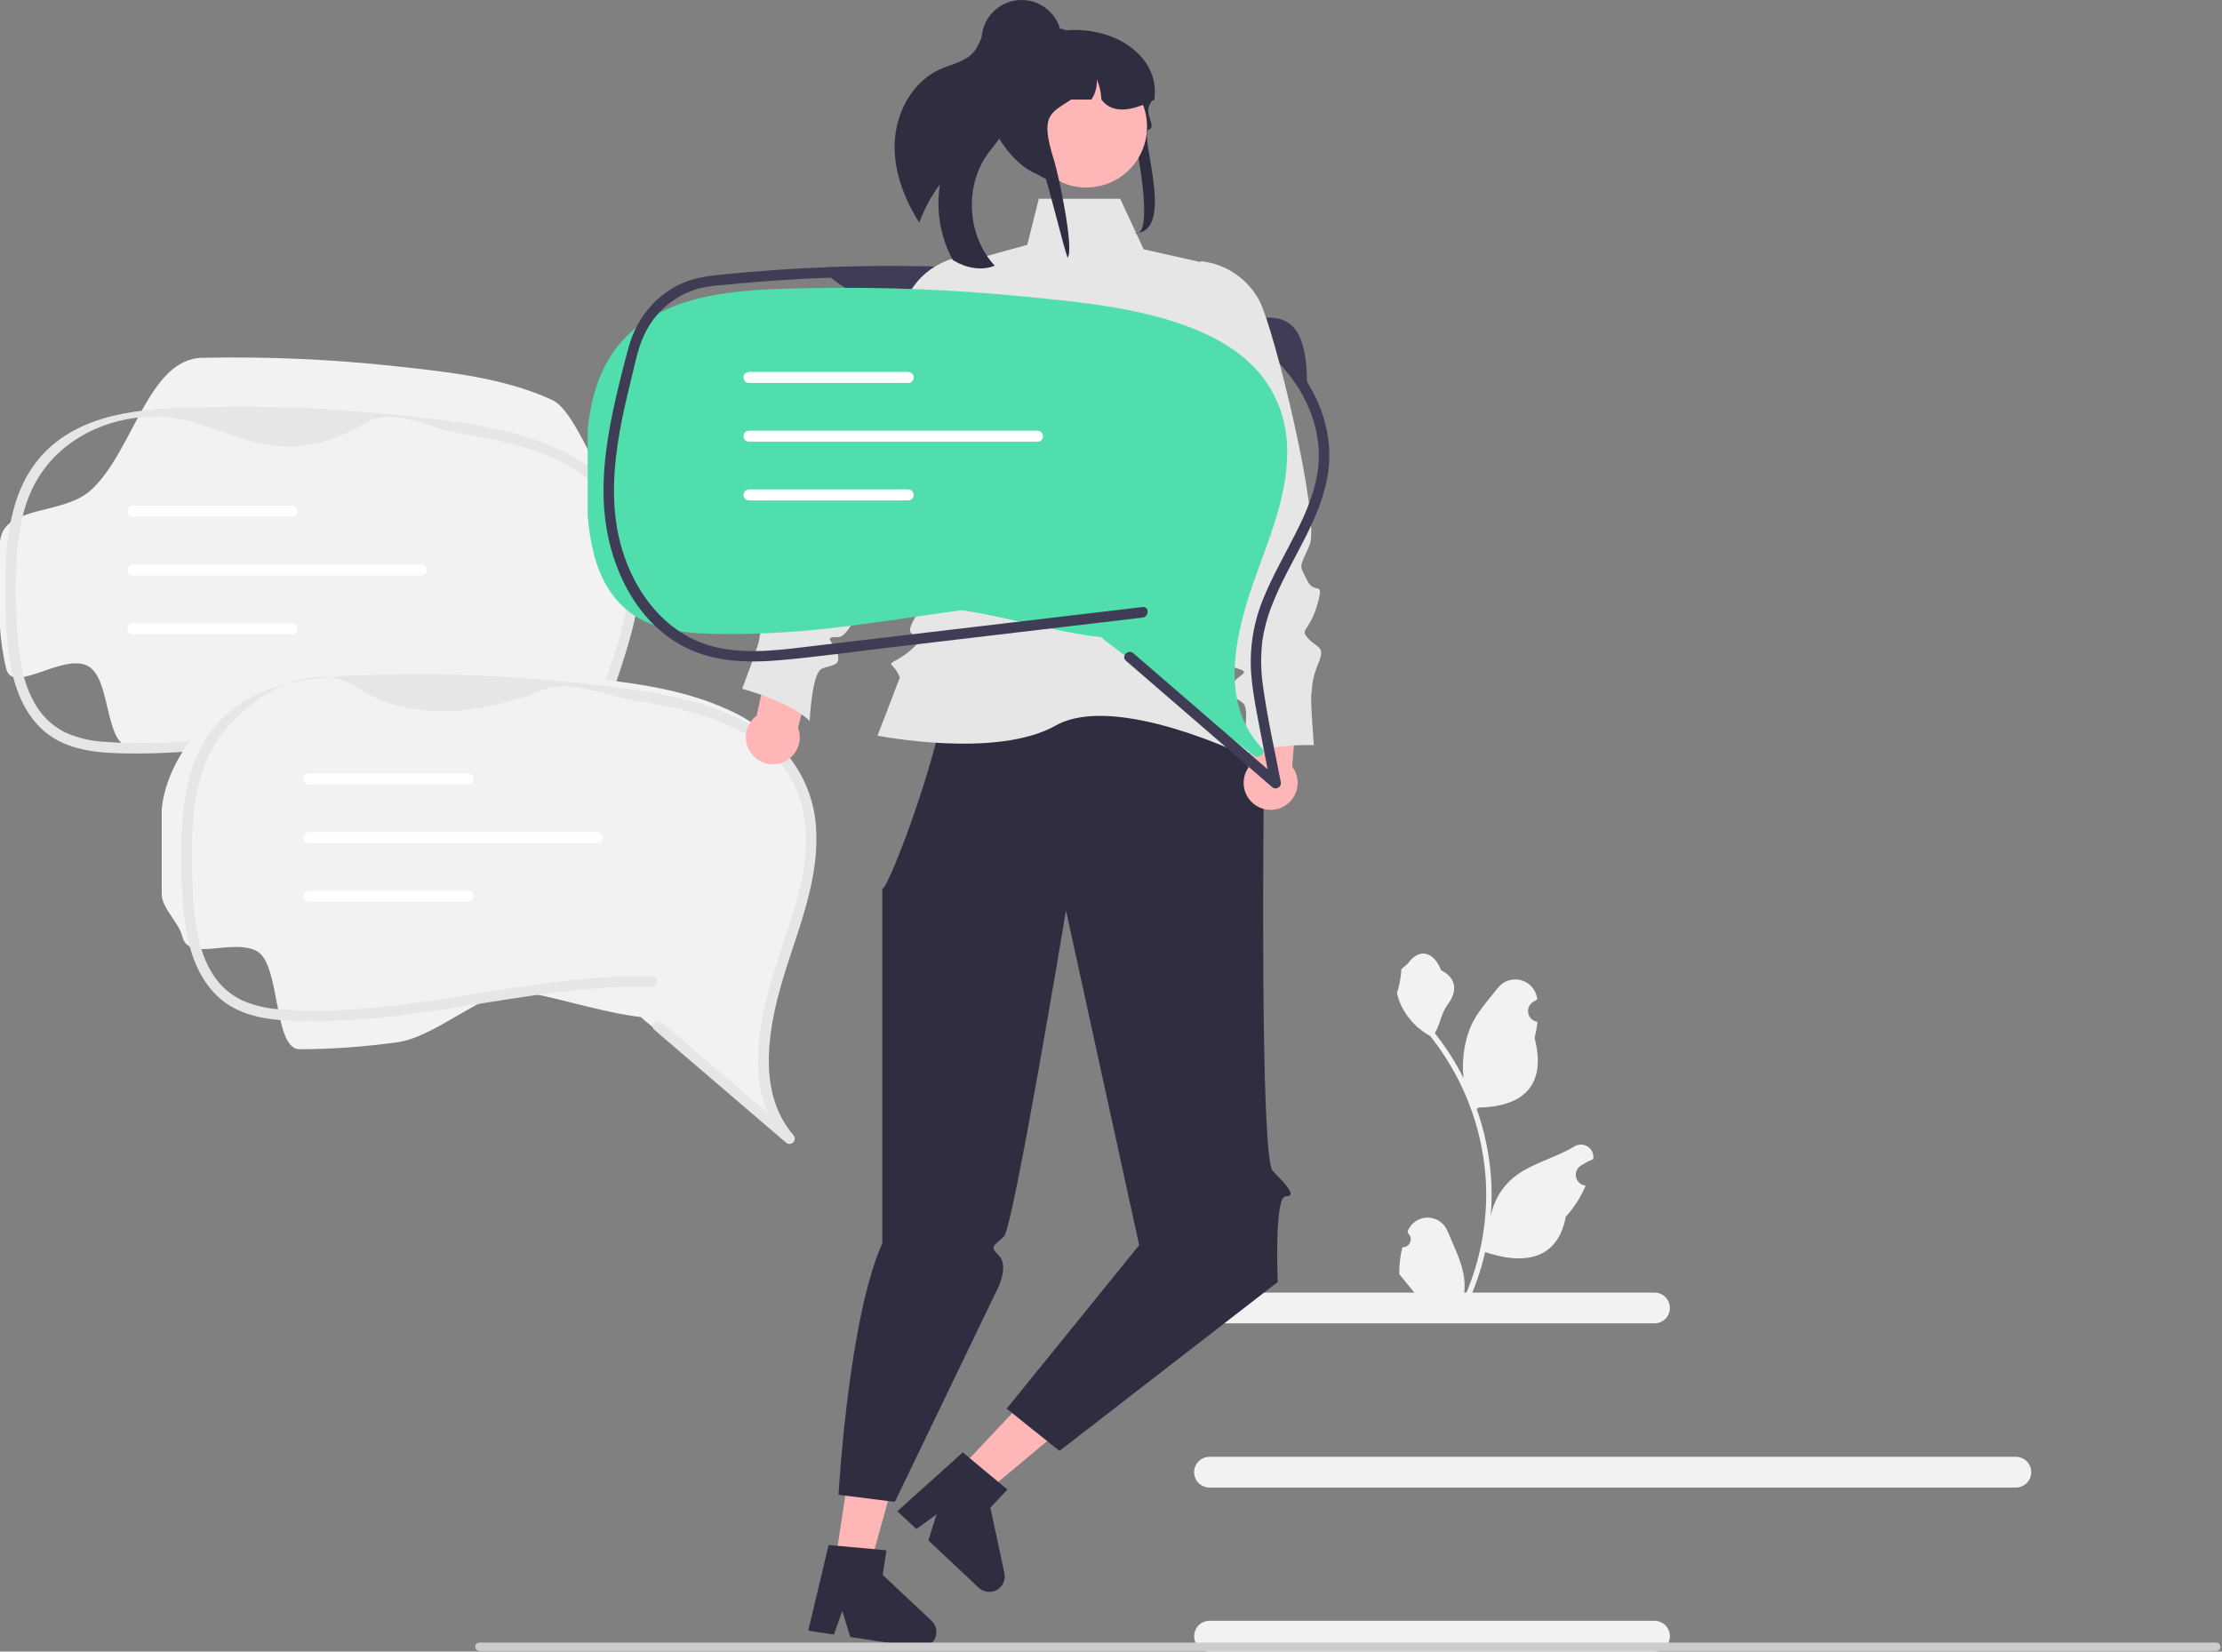 <svg width="569" height="423" viewBox="0 0 569 423" fill="none" xmlns="http://www.w3.org/2000/svg">
<rect x="0" y="0" width="569" height="423" fill="#808080" stroke="none"/>
<g clip-path="url(#clip0_81_502)">
<path d="M212.779 71.099C229.508 85.098 248.158 73.377 266.032 72.482C274.322 72.067 282.594 74.065 290.764 75.556C298.518 76.971 306.244 79.029 313.333 82.539C321.06 86.231 327.633 91.963 332.342 99.115C333.277 100.577 334.688 99.498 334.677 97.75C334.565 79.192 326.542 80.695 318.164 82.064C310.2 83.365 303.43 75.461 295.571 73.76C287.347 72.105 279.035 70.921 270.676 70.213C261.614 69.313 252.53 68.702 243.423 68.381C233.212 68.021 222.997 68.025 212.779 68.394C211.043 68.455 211.035 71.16 212.779 71.099L212.779 71.099Z" fill="#3F3D56"/>
<path d="M156.351 220.39C156.59 220.647 156.72 220.986 156.714 221.336C156.708 221.687 156.566 222.021 156.318 222.269C156.07 222.517 155.736 222.658 155.386 222.665C155.035 222.671 154.696 222.541 154.44 222.302C143.386 212.826 132.332 203.356 121.278 193.892C121.265 193.877 121.25 193.865 121.233 193.856C120.465 193.279 119.739 192.65 119.06 191.971C108.772 190.772 97.466 186.805 86.755 185.083C77.297 186.489 67.866 188.166 58.38 189.411C50.116 190.559 41.785 191.156 33.441 191.196C26.652 191.16 28.616 173.755 22.458 170.545C16.057 167.209 3.219 178.005 1.578 171.261C0.767 167.808 0.239 164.295 0 160.757V138.766C0.875 129.191 16.12 132.145 23.36 125.464C34.224 115.437 37.913 91.918 51.817 91.638C68.385 91.288 84.959 92.014 101.433 93.811C114.867 95.29 128.996 96.723 141.42 102.448C146.749 104.91 151.771 119.147 155.441 123.772C159.629 129.175 161.999 135.765 162.212 142.598C162.87 157.105 156.27 170.377 152.655 184.073C149.517 195.929 147.75 210.301 156.351 220.39Z" fill="#F2F2F2"/>
<path d="M122.534 195.281C133.741 204.887 144.949 214.491 156.159 224.093C156.416 224.332 156.755 224.462 157.106 224.456C157.457 224.45 157.791 224.308 158.039 224.06C158.287 223.812 158.429 223.477 158.435 223.127C158.441 222.776 158.311 222.437 158.072 222.18C149.471 212.098 151.238 197.726 154.374 185.863C157.994 172.166 164.593 158.899 163.933 144.395C163.723 137.561 161.352 130.968 157.16 125.567C153.37 121.021 148.57 117.425 143.143 115.064C130.719 109.339 116.593 107.899 103.153 106.424C86.68 104.626 70.109 103.899 53.542 104.248C39.635 104.534 23.366 104.788 12.503 114.817C2.609 123.951 1.257 138.314 1.353 150.995C1.408 158.342 1.549 165.888 3.296 173.059C4.937 179.799 8.498 186.364 14.901 189.699C21.061 192.907 28.378 192.957 35.161 192.989C43.505 192.954 51.836 192.356 60.099 191.2C76.637 189.037 93.016 185.542 109.688 184.487C113.768 184.228 117.86 184.113 121.947 184.199C123.688 184.235 123.688 181.53 121.947 181.494C105.737 181.155 89.694 183.939 73.745 186.474C58.318 188.926 42.548 191.237 26.89 189.997C23.457 189.836 20.082 189.055 16.927 187.692C13.881 186.244 11.303 183.969 9.489 181.125C5.412 174.777 4.64 166.824 4.288 159.418C3.886 153.008 3.945 146.578 4.466 140.177C5.066 133.97 6.513 127.675 9.818 122.316C17.357 110.094 32.599 105.008 45.608 107.204C60.257 109.676 71.463 121.386 93.816 108.227C100.833 104.096 110.028 109.844 118.079 111.059C124.097 111.889 130.032 113.232 135.82 115.074C141.389 116.774 146.578 119.532 151.102 123.197C155.837 127.202 159.134 132.645 160.489 138.696C163.594 152.633 157.44 166.544 153.373 179.586C149.748 191.211 146.656 204.865 151.537 216.596C152.675 219.322 154.235 221.852 156.159 224.093L158.072 222.18C146.865 212.575 135.657 202.971 124.447 193.368C123.132 192.241 121.21 194.146 122.534 195.281H122.534Z" fill="#E6E6E6"/>
<path d="M74.781 132.348H34.009C33.635 132.348 33.276 132.199 33.012 131.935C32.747 131.67 32.599 131.311 32.599 130.937C32.599 130.563 32.747 130.204 33.012 129.94C33.276 129.675 33.635 129.527 34.009 129.527H74.781C75.156 129.527 75.514 129.675 75.779 129.94C76.043 130.204 76.192 130.563 76.192 130.937C76.192 131.311 76.043 131.67 75.779 131.935C75.514 132.199 75.156 132.348 74.781 132.348Z" fill="white"/>
<path d="M74.781 162.429H34.009C33.824 162.429 33.641 162.393 33.469 162.322C33.298 162.251 33.143 162.147 33.012 162.016C32.881 161.885 32.777 161.73 32.706 161.558C32.635 161.387 32.599 161.204 32.599 161.019C32.599 160.833 32.635 160.65 32.706 160.479C32.777 160.308 32.881 160.152 33.012 160.021C33.143 159.89 33.298 159.786 33.469 159.715C33.641 159.645 33.824 159.608 34.009 159.608H74.781C75.156 159.608 75.514 159.757 75.779 160.021C76.043 160.286 76.192 160.645 76.192 161.019C76.192 161.393 76.043 161.752 75.779 162.016C75.514 162.281 75.156 162.429 74.781 162.429Z" fill="white"/>
<path d="M107.895 147.398H34.009C33.635 147.398 33.276 147.25 33.012 146.985C32.747 146.721 32.599 146.362 32.599 145.988C32.599 145.614 32.747 145.255 33.012 144.99C33.276 144.726 33.635 144.577 34.009 144.577H107.895C108.269 144.577 108.628 144.726 108.892 144.99C109.157 145.255 109.305 145.614 109.305 145.988C109.305 146.362 109.157 146.721 108.892 146.985C108.628 147.25 108.269 147.398 107.895 147.398Z" fill="white"/>
<path d="M201.433 288.914C201.672 289.171 201.802 289.51 201.796 289.86C201.789 290.21 201.647 290.545 201.4 290.793C201.152 291.04 200.818 291.182 200.467 291.188C200.117 291.195 199.778 291.065 199.521 290.826C188.467 281.35 177.413 271.879 166.359 262.415C166.347 262.401 166.331 262.388 166.314 262.379C165.547 261.803 164.821 261.173 164.141 260.495C153.854 259.296 142.547 255.329 131.836 253.606C122.378 255.013 111.144 265.706 101.659 266.951C93.394 268.099 85.063 268.696 76.719 268.736C69.93 268.7 71.894 246.787 65.736 243.577C59.335 240.241 48.3 246.529 46.659 239.785C45.821 236.349 41.681 232.824 41.41 229.281V207.29C42.285 197.715 48.625 188.229 55.865 181.548C66.73 171.522 82.995 171.261 96.898 170.981C113.466 170.632 130.04 171.358 146.515 173.154C159.949 174.633 174.077 176.066 186.502 181.792C191.929 184.154 196.73 187.751 200.522 192.296C204.71 197.699 207.08 204.289 207.293 211.122C207.952 225.629 201.352 238.901 197.736 252.597C194.598 264.453 192.831 278.825 201.433 288.914Z" fill="#F2F2F2"/>
<path d="M167.616 263.805C178.822 273.411 190.031 283.015 201.241 292.617C201.497 292.856 201.837 292.986 202.187 292.98C202.538 292.974 202.873 292.832 203.121 292.584C203.368 292.336 203.511 292.001 203.517 291.651C203.523 291.3 203.393 290.961 203.153 290.704C194.552 280.622 196.32 266.25 199.455 254.387C203.075 240.69 209.675 227.423 209.014 212.919C208.805 206.084 206.433 199.492 202.241 194.09C198.451 189.545 193.651 185.948 188.224 183.588C175.8 177.863 161.675 176.423 148.234 174.948C131.762 173.15 115.19 172.423 98.624 172.772C84.716 173.058 68.448 173.312 57.584 183.341C47.69 192.474 46.339 206.838 46.434 219.519C46.489 226.866 46.63 234.412 48.377 241.582C50.019 248.322 53.579 254.887 59.983 258.222C66.142 261.43 73.46 261.481 80.243 261.513C88.586 261.478 96.917 260.88 105.18 259.723C121.718 257.56 138.098 254.066 154.769 253.01C158.849 252.752 162.941 252.637 167.029 252.722C168.77 252.759 168.77 250.054 167.029 250.017C150.819 249.679 134.775 252.462 118.826 254.998C103.4 257.45 87.629 259.761 71.971 258.521C68.538 258.36 65.163 257.579 62.009 256.216C58.962 254.768 56.384 252.492 54.57 249.649C50.494 243.301 49.721 235.348 49.369 227.942C48.967 221.532 49.027 215.102 49.547 208.7C50.148 202.494 51.595 196.198 54.9 190.84C62.438 178.618 79.626 168.541 90.689 175.727C103.33 183.937 119.497 184.292 138.897 176.75C146.487 173.8 155.109 178.368 163.161 179.583C169.178 180.412 175.113 181.756 180.901 183.598C186.47 185.297 191.659 188.055 196.183 191.721C200.919 195.726 204.215 201.168 205.571 207.22C208.675 221.157 202.521 235.068 198.455 248.11C194.83 259.735 191.737 273.389 196.618 285.12C197.756 287.846 199.316 290.376 201.241 292.617L203.153 290.704C191.947 281.098 180.738 271.494 169.528 261.892C168.213 260.765 166.291 262.67 167.616 263.805H167.616Z" fill="#E6E6E6"/>
<path d="M119.863 200.872H79.091C78.716 200.872 78.358 200.723 78.093 200.458C77.829 200.194 77.68 199.835 77.68 199.461C77.68 199.087 77.829 198.728 78.093 198.463C78.358 198.199 78.716 198.05 79.091 198.05H119.863C120.237 198.05 120.596 198.199 120.86 198.463C121.125 198.728 121.273 199.087 121.273 199.461C121.273 199.835 121.125 200.194 120.86 200.458C120.596 200.723 120.237 200.872 119.863 200.872Z" fill="white"/>
<path d="M119.863 230.953H79.091C78.716 230.953 78.358 230.804 78.093 230.54C77.829 230.275 77.68 229.917 77.68 229.542C77.68 229.168 77.829 228.81 78.093 228.545C78.358 228.28 78.716 228.132 79.091 228.132H119.863C120.237 228.132 120.596 228.28 120.86 228.545C121.125 228.81 121.273 229.168 121.273 229.542C121.273 229.917 121.125 230.275 120.86 230.54C120.596 230.804 120.237 230.953 119.863 230.953Z" fill="white"/>
<path d="M152.976 215.922H79.091C78.716 215.922 78.358 215.774 78.093 215.509C77.829 215.244 77.68 214.886 77.68 214.512C77.68 214.137 77.829 213.779 78.093 213.514C78.358 213.249 78.716 213.101 79.091 213.101H152.976C153.35 213.101 153.709 213.249 153.974 213.514C154.238 213.779 154.387 214.137 154.387 214.512C154.387 214.886 154.238 215.244 153.974 215.509C153.709 215.774 153.35 215.922 152.976 215.922Z" fill="white"/>
<path d="M423.677 338.934H309.734C308.689 338.934 307.686 338.519 306.947 337.779C306.208 337.04 305.792 336.037 305.792 334.992C305.792 333.946 306.208 332.944 306.947 332.204C307.686 331.465 308.689 331.05 309.734 331.05H423.677C424.722 331.05 425.725 331.465 426.464 332.204C427.203 332.944 427.619 333.946 427.619 334.992C427.619 336.037 427.203 337.04 426.464 337.779C425.725 338.519 424.722 338.934 423.677 338.934Z" fill="#F2F2F2"/>
<path d="M423.677 423H309.734C308.689 423 307.686 422.585 306.947 421.845C306.208 421.106 305.792 420.103 305.792 419.058C305.792 418.012 306.208 417.01 306.947 416.27C307.686 415.531 308.689 415.116 309.734 415.116H423.677C424.722 415.116 425.725 415.531 426.464 416.27C427.203 417.01 427.619 418.012 427.619 419.058C427.619 420.103 427.203 421.106 426.464 421.845C425.725 422.585 424.722 423 423.677 423Z" fill="#F2F2F2"/>
<path d="M516.215 380.994H309.734C309.216 380.995 308.703 380.894 308.224 380.696C307.745 380.498 307.31 380.208 306.943 379.842C306.576 379.476 306.285 379.041 306.087 378.562C305.888 378.084 305.786 377.57 305.786 377.052C305.786 376.534 305.888 376.021 306.087 375.542C306.285 375.064 306.576 374.629 306.943 374.263C307.31 373.896 307.745 373.606 308.224 373.408C308.703 373.211 309.216 373.109 309.734 373.11H516.215C517.26 373.112 518.261 373.528 518.999 374.267C519.737 375.006 520.152 376.008 520.152 377.052C520.152 378.097 519.737 379.099 518.999 379.838C518.261 380.577 517.26 380.993 516.215 380.994Z" fill="#F2F2F2"/>
<path d="M245.422 376.568L251.896 382.66L278.999 360.036L269.445 351.045L245.422 376.568Z" fill="#FFB6B6"/>
<path d="M257.209 402.912L253.612 386.139L257.971 381.507L255.625 379.544L248.337 373.471L246.555 371.979L229.792 387.055L234.651 391.622L239.831 387.854L237.729 394.524L250.598 406.638C251.215 407.219 252.002 407.587 252.843 407.689C253.684 407.791 254.535 407.622 255.273 407.206C256.011 406.79 256.597 406.149 256.945 405.377C257.294 404.604 257.386 403.741 257.209 402.912V402.912Z" fill="#2F2E41"/>
<path d="M213.867 400.127L222.655 401.463L232.104 367.445L219.134 365.474L213.867 400.127Z" fill="#FFB6B6"/>
<path d="M238.534 415.109L226.044 403.35L227 397.061L223.953 396.779L214.506 395.922L212.191 395.707L206.964 417.637L213.557 418.635L215.679 412.591L217.739 419.274L235.212 421.931C236.049 422.058 236.906 421.914 237.656 421.52C238.406 421.127 239.01 420.503 239.381 419.742C239.752 418.98 239.87 418.12 239.718 417.286C239.565 416.453 239.151 415.69 238.534 415.109L238.534 415.109Z" fill="#2F2E41"/>
<path d="M298.413 158.474L323.616 203.613C323.616 203.613 322.564 296.449 325.914 299.892C329.263 303.336 332.296 306.424 329.263 306.396C326.23 306.368 327.209 328.33 327.209 328.33L271.308 371.608L257.783 360.789L291.712 318.909L272.975 233.185C272.975 233.185 259.513 314.253 257.087 316.679C254.661 319.105 253.197 319.088 255.749 321.523C258.3 323.958 255.749 329.464 255.749 329.464L229.153 384.662L214.727 382.843C214.727 382.843 217.228 337.781 225.937 318.435V227.015C225.281 234.853 255.964 155.52 237.201 161.474C243.137 159.59 298.413 158.474 298.413 158.474Z" fill="#2F2E41"/>
<path d="M286.851 50.902H266.016L263.066 62.702L247.046 67.132C247.046 67.132 239.122 119.678 245.777 123.917C252.432 128.155 247.792 141.414 247.792 141.414C247.792 141.414 231.219 159.312 233.208 161.964C235.196 164.616 239.231 160.581 234.562 165.25C229.893 169.919 227.241 169.256 228.567 170.582C229.387 171.423 230.023 172.425 230.433 173.526L224.715 188.414C224.715 188.414 255.084 194.447 270.331 185.829C285.578 177.211 319.386 193.784 319.386 193.784C319.386 193.784 317.648 185.082 316.197 183.798C314.746 182.514 311.364 185.761 313.718 181.486C316.072 177.211 318.061 179.2 316.072 177.211C314.083 175.222 305.465 148.706 305.465 148.706C305.465 148.706 298.836 134.122 306.128 128.155C313.42 122.189 316.197 102.62 316.197 102.62L307.455 67.132L292.87 63.853L286.851 50.902Z" fill="#E6E6E6"/>
<path d="M204.375 186.386L209.379 166.329L198.32 161.871L193.784 183.266C192.749 184.032 191.948 185.071 191.471 186.267C190.995 187.463 190.861 188.768 191.086 190.036C191.31 191.303 191.884 192.483 192.742 193.443C193.6 194.402 194.709 195.103 195.944 195.467C197.179 195.831 198.491 195.843 199.732 195.502C200.974 195.161 202.096 194.481 202.971 193.537C203.847 192.594 204.443 191.425 204.691 190.162C204.939 188.898 204.829 187.591 204.375 186.386V186.386Z" fill="#FFB6B6"/>
<path d="M252.984 65.791L252.654 65.734C249.583 65.206 246.431 65.435 243.469 66.4C240.507 67.366 237.825 69.038 235.655 71.274C229.99 77.102 204.702 120.444 205.613 127.688C206.461 134.443 206.788 132.94 203.699 136.389C200.61 139.838 199.435 134.586 199.387 141.767C199.339 148.948 202.083 148.885 199.167 150.641C196.25 152.397 194.322 151.174 194.855 156.019C195.387 160.863 194.572 162.149 194.399 163.842C194.227 165.536 190.04 176.401 190.04 176.401C190.04 176.401 202.363 179.71 207.333 184.665C207.333 184.665 207.898 172.404 210.407 171.291C212.916 170.178 215.252 170.758 214.546 167.607C213.841 164.455 210.219 163.06 214.657 163.17C219.094 163.28 225.947 139.684 225.947 139.684L255.582 85.614L252.984 65.791Z" fill="#E6E6E6"/>
<path d="M319.863 196.323L320.753 175.669L332.622 174.532L330.904 196.334C331.679 197.362 332.152 198.586 332.27 199.868C332.388 201.15 332.146 202.439 331.571 203.591C330.996 204.743 330.112 205.712 329.016 206.388C327.921 207.065 326.659 207.423 325.372 207.421C324.084 207.42 322.823 207.06 321.729 206.381C320.635 205.702 319.753 204.731 319.18 203.578C318.608 202.425 318.368 201.135 318.489 199.853C318.61 198.571 319.085 197.349 319.863 196.323Z" fill="#FFB6B6"/>
<path d="M307.455 66.892L307.788 66.931C310.882 67.296 313.84 68.41 316.407 70.175C318.973 71.941 321.071 74.306 322.517 77.065C326.296 84.26 338.252 132.995 335.325 139.683C332.595 145.92 332.708 144.386 334.692 148.57C336.675 152.754 339.292 148.05 337.301 154.95C335.31 161.849 332.697 161.011 334.995 163.522C337.294 166.033 339.49 165.407 337.605 169.902C335.72 174.397 336.137 175.861 335.823 177.534C335.508 179.206 336.441 190.813 336.441 190.813C336.441 190.813 323.685 190.491 317.514 193.833C317.514 193.833 320.45 181.915 318.36 180.136C316.27 178.357 313.865 178.251 315.435 175.429C317.005 172.607 320.874 172.296 316.588 171.143C312.302 169.99 312.423 145.419 312.423 145.419L299.341 85.164L307.455 66.892Z" fill="#E6E6E6"/>
<path d="M229.092 36.98C228.927 44.092 231.585 50.979 235.403 57.027C236.679 53.515 238.465 50.21 240.704 47.219C239.632 53.846 240.774 60.642 243.953 66.555C244.065 66.635 244.182 66.71 244.301 66.778C247.413 68.65 251.359 69.409 254.726 68.056C247.77 60.558 246.884 48.134 252.716 39.724C254.368 37.337 256.503 35.226 257.526 32.51C259.14 28.177 257.588 23.406 256.609 18.888C255.693 14.683 255.533 9.679 258.354 6.597C258.053 6.166 257.642 5.824 257.165 5.604C256.688 5.384 256.16 5.295 255.637 5.346C253.898 5.592 252.632 7.104 251.825 8.661C251.019 10.218 250.487 11.944 249.363 13.288C247.282 15.806 243.738 16.401 240.752 17.727C233.519 20.949 229.266 29.067 229.092 36.98Z" fill="#2F2E41"/>
<path d="M289.975 32.914C289.562 31.468 292.411 40.31 291.036 40.47C284.775 41.188 276.18 44.928 271.819 46.672C271.623 46.65 271.426 46.627 271.236 46.598C270.768 46.547 270.312 46.473 269.861 46.387C259.707 44.466 255.802 28.868 255.802 28.725C255.802 28.024 257.485 8.765 260.136 8.48C260.832 8.404 261.532 8.366 262.233 8.366H268.812C270.173 8.072 271.553 7.872 272.942 7.767H272.953C286.197 6.758 296.641 14.831 295.664 24.653C295.659 24.665 295.647 24.676 295.641 24.688C295.358 25.11 295.11 25.509 294.89 25.89C294.677 26.25 294.498 26.592 294.342 26.917C293.135 29.425 296.238 32.581 294.18 33.171C291.443 33.954 301.377 59.709 290.546 59.709C295.814 61.207 291.116 36.905 289.975 32.914Z" fill="#2F2E41"/>
<path d="M278.152 48.026C286.755 48.026 293.729 41.052 293.729 32.45C293.729 23.847 286.755 16.873 278.152 16.873C269.55 16.873 262.576 23.847 262.576 32.45C262.576 41.052 269.55 48.026 278.152 48.026Z" fill="#FFB6B6"/>
<path d="M295.664 25.503C295.404 25.64 295.15 25.765 294.89 25.891C294.619 26.022 294.347 26.153 294.076 26.273C288.86 28.639 284.615 28.901 282.039 25.503C281.97 23.715 281.568 21.956 280.855 20.315C280.981 22.148 280.497 23.972 279.48 25.503H274.293C268.95 29.049 266.207 29.419 269.915 41.061C270.949 44.305 275.06 63.181 273.443 65.98C272.975 65.929 267.997 45.254 267.547 45.168C257.392 43.247 250.941 26.518 251.767 25.571C251.763 22.88 252.381 20.224 253.575 17.812C255.084 14.756 257.437 12.196 260.356 10.435C262.095 9.592 263.909 8.91 265.773 8.4C265.82 8.389 265.86 8.377 265.906 8.366C266.478 8.212 267.061 8.069 267.645 7.95C268.85 7.695 270.069 7.51 271.295 7.397C271.382 7.391 271.469 7.385 271.549 7.385C272.039 7.386 272.52 7.518 272.941 7.767C272.947 7.767 272.947 7.773 272.953 7.773C273.254 7.949 273.518 8.183 273.727 8.463C274.096 8.932 274.295 9.513 274.293 10.11H280.069C280.283 10.11 280.497 10.116 280.71 10.127C284.565 10.259 288.232 11.825 290.994 14.518C293.755 17.211 295.413 20.837 295.641 24.688C295.659 24.961 295.664 25.229 295.664 25.503Z" fill="#2F2E41"/>
<path d="M261.608 20.524C267.275 20.524 271.869 15.929 271.869 10.262C271.869 4.594 267.275 0 261.608 0C255.94 0 251.346 4.594 251.346 10.262C251.346 15.929 255.94 20.524 261.608 20.524Z" fill="#2F2E41"/>
<path d="M359.114 319.441C359.533 319.461 359.948 319.351 360.302 319.126C360.657 318.902 360.934 318.574 361.096 318.187C361.257 317.8 361.296 317.372 361.207 316.962C361.118 316.552 360.905 316.18 360.597 315.895L360.457 315.338C360.475 315.293 360.494 315.248 360.512 315.204C360.934 314.207 361.642 313.356 362.546 312.76C363.45 312.163 364.51 311.847 365.593 311.851C366.676 311.855 367.733 312.179 368.633 312.783C369.532 313.386 370.233 314.241 370.648 315.242C372.306 319.234 374.416 323.233 374.936 327.455C375.165 329.321 375.068 331.212 374.65 333.045C378.544 324.552 380.566 315.321 380.579 305.978C380.58 303.633 380.449 301.291 380.189 298.961C379.973 297.05 379.674 295.154 379.292 293.271C377.205 283.054 372.724 273.479 366.218 265.33C363.069 263.612 360.522 260.969 358.921 257.759C358.341 256.605 357.931 255.374 357.704 254.102C358.059 254.149 359.043 248.739 358.776 248.407C359.271 247.656 360.157 247.282 360.697 246.549C363.386 242.903 367.091 243.54 369.025 248.494C373.156 250.579 373.196 254.037 370.661 257.363C369.049 259.479 368.827 262.342 367.412 264.608C367.557 264.794 367.709 264.975 367.854 265.161C370.516 268.583 372.835 272.258 374.78 276.133C374.307 271.792 374.871 267.401 376.427 263.321C378.003 259.518 380.957 256.316 383.559 253.029C384.247 252.146 385.181 251.486 386.244 251.134C387.307 250.782 388.45 250.753 389.529 251.051C390.609 251.348 391.575 251.959 392.308 252.806C393.04 253.653 393.504 254.698 393.643 255.809C393.648 255.857 393.653 255.906 393.658 255.954C393.272 256.172 392.894 256.403 392.524 256.648C392.059 256.959 391.698 257.403 391.49 257.922C391.282 258.441 391.235 259.01 391.356 259.556C391.477 260.102 391.76 260.599 392.168 260.981C392.576 261.364 393.09 261.614 393.643 261.699L393.699 261.708C393.561 263.1 393.318 264.481 392.971 265.837C396.309 278.744 389.103 283.445 378.814 283.656C378.587 283.773 378.366 283.889 378.139 284C380.092 289.536 381.318 295.303 381.784 301.156C382.048 304.609 382.033 308.077 381.738 311.528L381.755 311.405C382.501 307.569 384.547 304.107 387.55 301.604C392.009 297.941 398.308 296.593 403.119 293.648C403.63 293.32 404.225 293.145 404.832 293.143C405.44 293.142 406.035 293.314 406.548 293.64C407.061 293.966 407.47 294.431 407.727 294.982C407.984 295.532 408.078 296.145 407.998 296.747L407.978 296.876C407.261 297.168 406.563 297.504 405.888 297.883C405.501 298.101 405.123 298.333 404.753 298.577C404.288 298.888 403.928 299.332 403.719 299.851C403.511 300.37 403.464 300.939 403.585 301.485C403.706 302.031 403.989 302.528 404.397 302.91C404.805 303.293 405.319 303.543 405.872 303.628L405.929 303.637C405.969 303.643 406.004 303.649 406.045 303.654C404.82 306.58 403.1 309.273 400.961 311.615C398.874 322.883 389.911 323.952 380.323 320.671H380.317C379.265 325.242 377.74 329.692 375.769 333.948H359.521C359.463 333.768 359.41 333.581 359.358 333.401C360.862 333.495 362.372 333.405 363.854 333.133C362.648 331.654 361.443 330.163 360.237 328.684C360.21 328.656 360.185 328.627 360.162 328.596C359.55 327.839 358.933 327.088 358.321 326.331L358.321 326.33C358.288 324.01 358.555 321.694 359.113 319.442L359.114 319.441Z" fill="#F2F2F2"/>
<path d="M121.696 421.774C121.696 421.915 121.723 422.055 121.777 422.185C121.831 422.315 121.91 422.434 122.01 422.533C122.109 422.633 122.228 422.712 122.358 422.766C122.489 422.82 122.628 422.847 122.769 422.847H567.534C567.818 422.847 568.091 422.734 568.292 422.532C568.494 422.331 568.607 422.058 568.607 421.774C568.607 421.489 568.494 421.216 568.292 421.015C568.091 420.814 567.818 420.701 567.534 420.701H122.769C122.628 420.7 122.489 420.728 122.358 420.782C122.228 420.835 122.109 420.914 122.01 421.014C121.91 421.114 121.831 421.232 121.777 421.363C121.723 421.493 121.696 421.633 121.696 421.774Z" fill="#CCCCCC"/>
<path d="M323.1 191.542C324.354 192.865 322.453 194.584 320.989 193.45C308.786 183.989 296.582 174.534 284.379 165.085C284.365 165.07 284.348 165.058 284.329 165.049C283.487 164.478 282.686 163.849 281.93 163.168C270.573 161.97 258.091 158.01 246.266 156.29C235.824 157.695 225.412 159.369 214.941 160.611C205.808 161.759 196.613 162.354 187.408 162.394C179.913 162.358 171.841 162.313 165.042 159.108C157.975 155.777 154.043 149.224 152.231 142.49C151.338 139.054 150.755 135.544 150.49 132.003V110.047C151.455 100.487 154.401 91.017 162.394 84.347C174.389 74.337 192.346 74.076 207.694 73.796C225.98 73.447 244.27 74.172 262.471 75.966C277.302 77.442 292.9 78.874 306.616 84.59C312.499 87.047 318.043 90.459 322.094 95.077C326.653 100.309 329.29 106.939 329.57 113.873C330.296 128.357 323.01 141.608 319.018 155.282C315.555 167.12 313.604 181.469 323.1 191.542Z" fill="#50DEAD"/>
<path d="M232.566 98.086H191.794C191.609 98.086 191.425 98.049 191.254 97.978C191.083 97.908 190.928 97.804 190.797 97.673C190.666 97.542 190.562 97.386 190.491 97.215C190.42 97.044 190.383 96.861 190.383 96.675C190.383 96.49 190.42 96.307 190.491 96.135C190.562 95.964 190.666 95.809 190.797 95.678C190.928 95.547 191.083 95.443 191.254 95.372C191.425 95.301 191.609 95.265 191.794 95.265H232.566C232.94 95.265 233.299 95.413 233.564 95.678C233.828 95.942 233.977 96.301 233.977 96.675C233.977 97.049 233.828 97.408 233.564 97.673C233.299 97.937 232.94 98.086 232.566 98.086Z" fill="white"/>
<path d="M232.566 128.167H191.794C191.42 128.167 191.061 128.019 190.797 127.754C190.532 127.49 190.383 127.131 190.383 126.757C190.383 126.383 190.532 126.024 190.797 125.759C191.061 125.495 191.42 125.346 191.794 125.346H232.566C232.94 125.346 233.299 125.495 233.564 125.759C233.828 126.024 233.977 126.383 233.977 126.757C233.977 127.131 233.828 127.49 233.564 127.754C233.299 128.019 232.94 128.167 232.566 128.167Z" fill="white"/>
<path d="M265.68 113.137H191.794C191.42 113.137 191.061 112.988 190.797 112.723C190.532 112.459 190.383 112.1 190.383 111.726C190.383 111.352 190.532 110.993 190.797 110.728C191.061 110.464 191.42 110.315 191.794 110.315H265.68C266.054 110.315 266.413 110.464 266.677 110.728C266.942 110.993 267.09 111.352 267.09 111.726C267.09 112.1 266.942 112.459 266.677 112.723C266.413 112.988 266.054 113.137 265.68 113.137Z" fill="white"/>
<path d="M332.342 99.115C336.121 105.145 338.259 112.086 337.604 119.24C337.04 125.412 334.507 131.218 331.739 136.688C328.871 142.358 325.659 147.863 323.313 153.782C320.737 160.234 319.786 167.22 320.541 174.126C321.005 178.609 321.91 183.032 322.762 187.454L325.364 200.951L327.624 199.636L290.227 167.305C288.916 166.172 286.994 168.077 288.314 169.218L325.712 201.548C325.926 201.749 326.199 201.876 326.491 201.909C326.783 201.943 327.078 201.881 327.332 201.733C327.586 201.585 327.786 201.359 327.901 201.089C328.016 200.818 328.041 200.518 327.972 200.232C326.443 192.302 324.638 184.368 323.518 176.367C322.874 172.333 322.784 168.23 323.249 164.171C323.707 161.077 324.52 158.046 325.673 155.139C330.158 143.418 338.559 133.165 340.179 120.422C341.193 112.438 338.911 104.505 334.678 97.75C333.755 96.278 331.414 97.635 332.342 99.115V99.115Z" fill="#3F3D56"/>
<path d="M292.591 155.472L237.283 162.015L209.629 165.286C201.205 166.283 192.425 167.683 184.007 165.919C169.834 162.95 161.035 150.108 158.266 136.574C156.553 128.197 157.159 119.431 158.601 111.062C159.37 106.6 160.384 102.184 161.48 97.793C162.457 93.879 163.186 89.664 164.873 85.98C166.22 82.985 168.225 80.331 170.737 78.216C173.25 76.1 176.207 74.578 179.388 73.762C181.376 73.355 183.389 73.088 185.414 72.964C187.688 72.735 189.965 72.525 192.243 72.333C196.799 71.949 201.36 71.639 205.927 71.401C208.21 71.282 210.494 71.181 212.779 71.099C214.514 71.035 214.522 68.33 212.779 68.394C203.272 68.742 193.783 69.401 184.313 70.371C180.455 70.768 176.888 71.343 173.406 73.15C170.396 74.724 167.753 76.915 165.65 79.582C163.494 82.332 161.913 85.488 161 88.861C159.755 93.343 158.626 97.869 157.595 102.405C155.518 111.548 154.024 120.972 154.718 130.371C155.744 144.273 162.4 159.106 175.317 165.724C182.945 169.633 191.649 169.808 200.007 169.062C209.328 168.229 218.623 166.927 227.917 165.828L285.454 159.021L292.591 158.177C294.299 157.975 294.319 155.267 292.591 155.472H292.591Z" fill="#3F3D56"/>
</g>
<defs>
<clipPath id="clip0_81_502">
<rect width="568.607" height="423" fill="white"/>
</clipPath>
</defs>
</svg>
